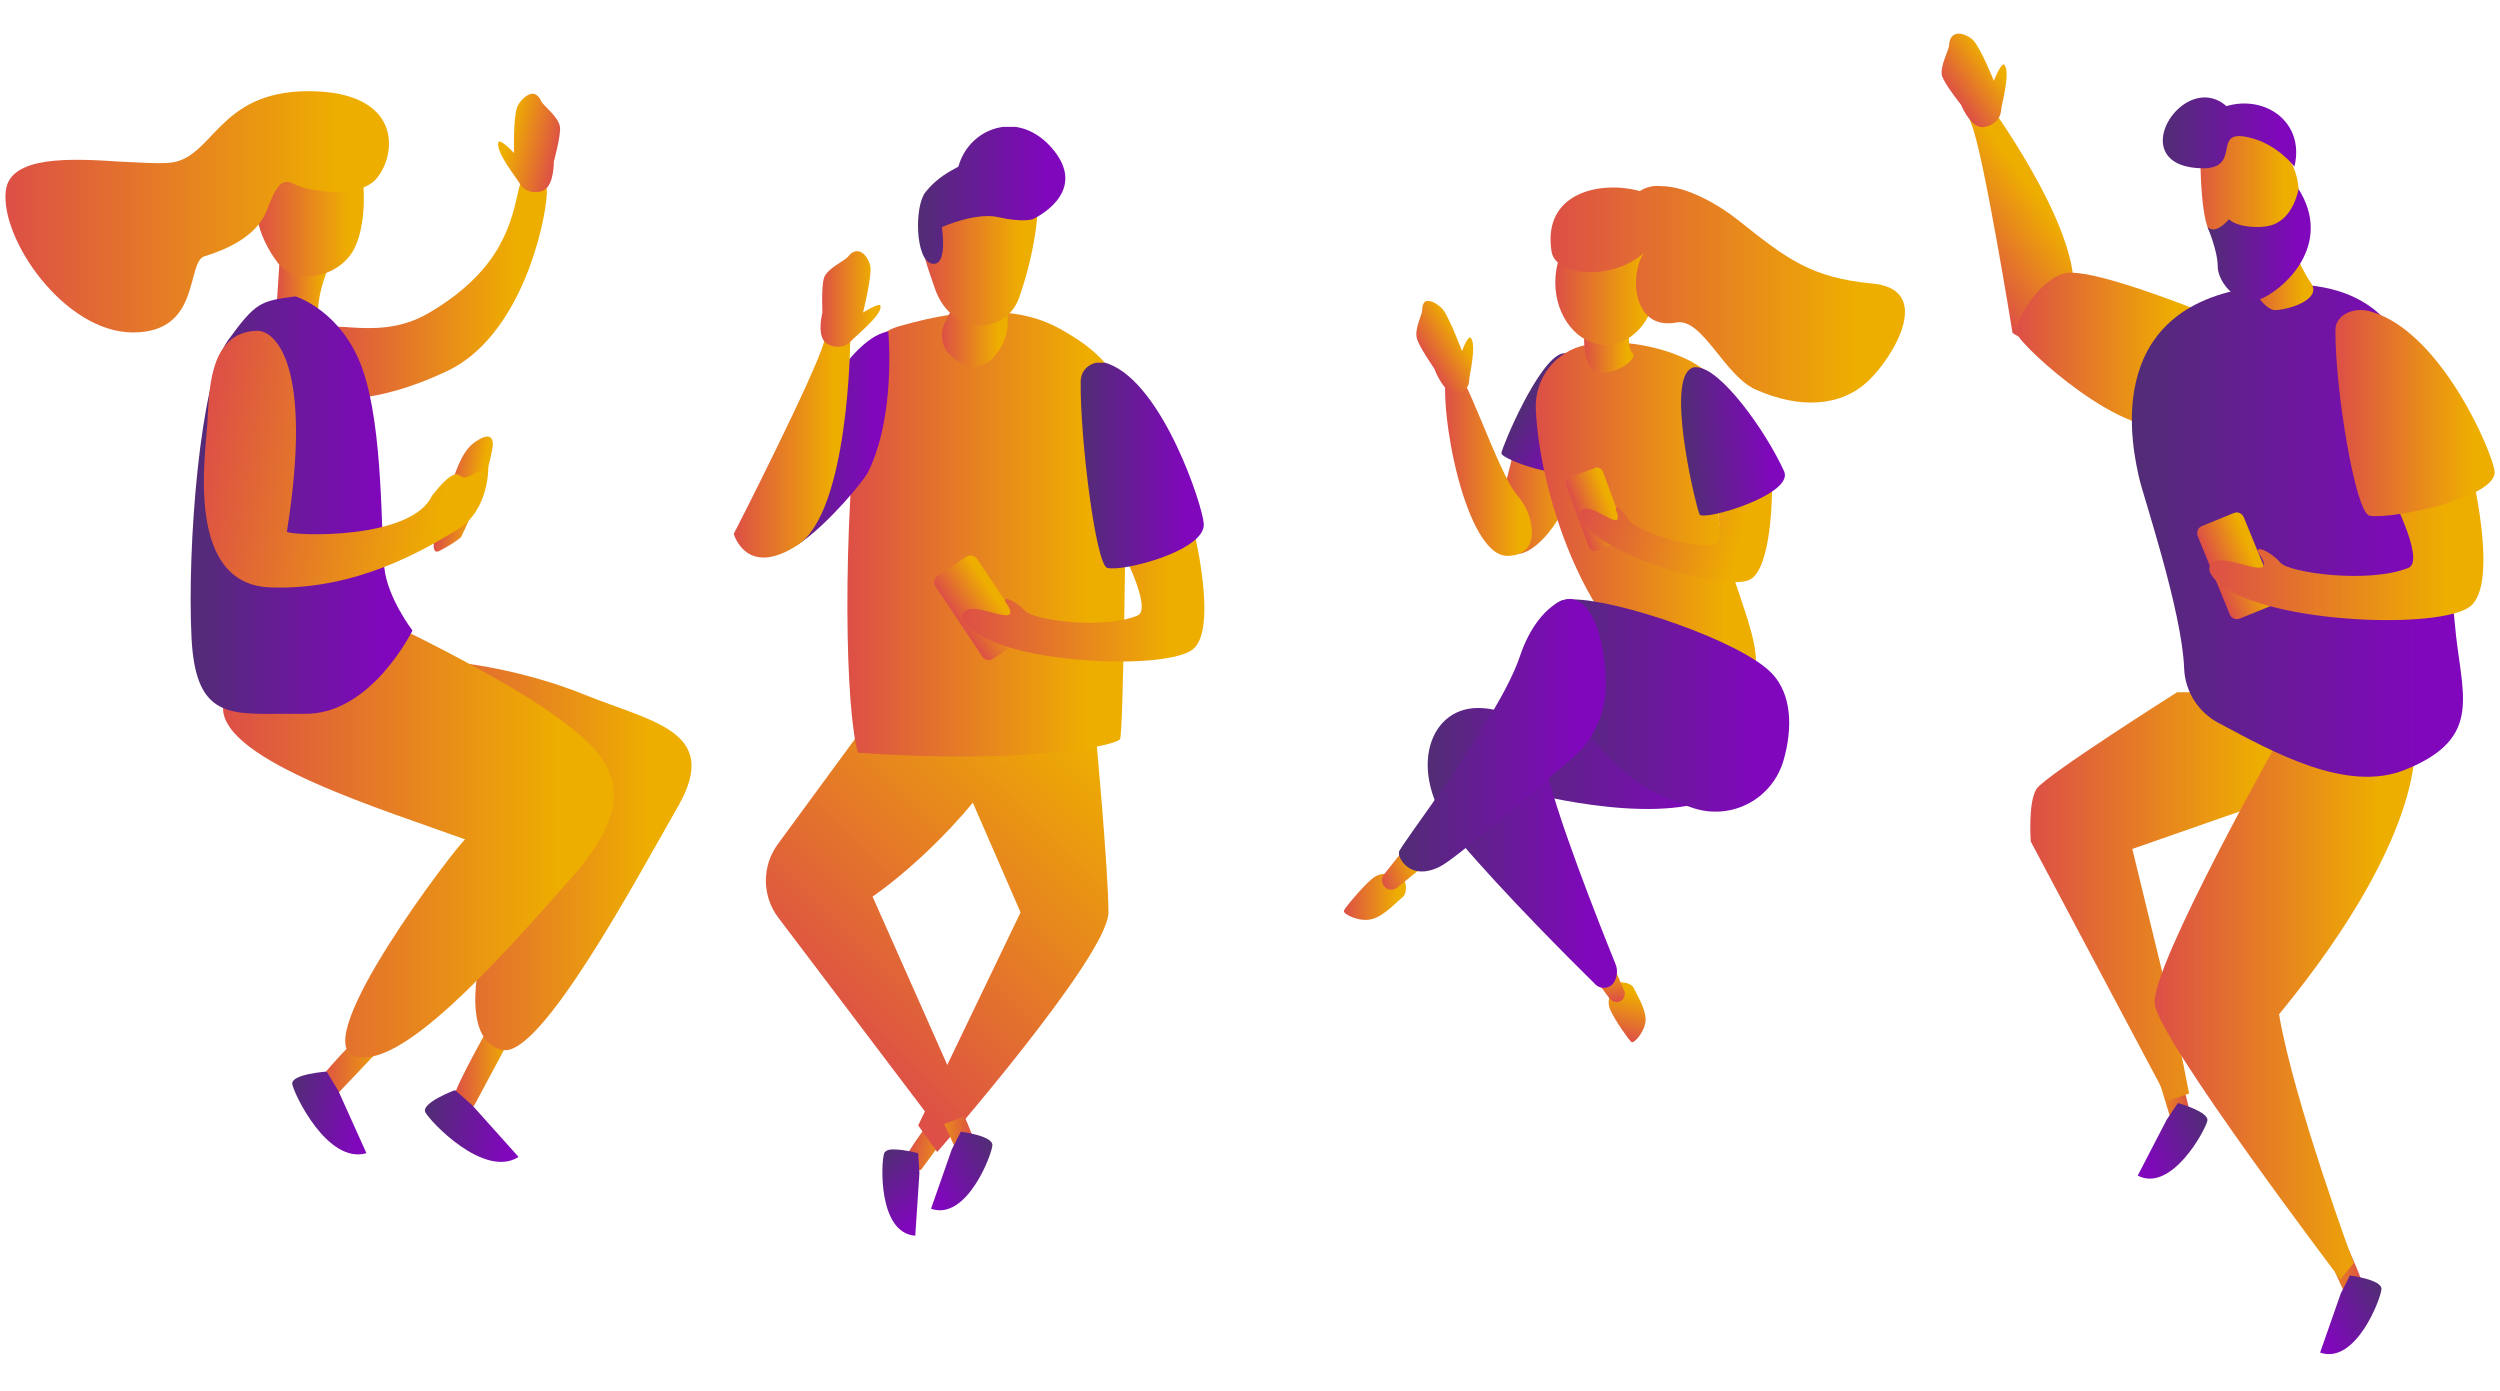 <?xml version="1.0" encoding="UTF-8"?>
<!-- Generator: Adobe Illustrator 24.0.0, SVG Export Plug-In . SVG Version: 6.00 Build 0)  -->
<svg version="1.1" id="Layer_1" xmlns="http://www.w3.org/2000/svg" xmlns:xlink="http://www.w3.org/1999/xlink" x="0px" y="0px" width="603.1px" height="335.5px" viewBox="0 0 603.1 335.5" style="enable-background:new 0 0 603.1 335.5;" xml:space="preserve">
<style type="text/css">
	.st0{clip-path:url(#SVGID_2_);fill:url(#SVGID_3_);}
	.st1{clip-path:url(#SVGID_5_);fill:url(#SVGID_6_);}
	.st2{clip-path:url(#SVGID_8_);fill:url(#SVGID_9_);}
	.st3{clip-path:url(#SVGID_11_);fill:url(#SVGID_12_);}
	.st4{clip-path:url(#SVGID_14_);fill:url(#SVGID_15_);}
	.st5{clip-path:url(#SVGID_17_);fill:url(#SVGID_18_);}
	.st6{clip-path:url(#SVGID_20_);fill:url(#SVGID_21_);}
	.st7{clip-path:url(#SVGID_23_);fill:url(#SVGID_24_);}
	.st8{clip-path:url(#SVGID_26_);fill:url(#SVGID_27_);}
	.st9{clip-path:url(#SVGID_29_);fill:url(#SVGID_30_);}
	.st10{clip-path:url(#SVGID_32_);fill:url(#SVGID_33_);}
	.st11{clip-path:url(#SVGID_35_);fill:url(#SVGID_36_);}
	.st12{clip-path:url(#SVGID_38_);fill:url(#SVGID_39_);}
	.st13{clip-path:url(#SVGID_41_);fill:url(#SVGID_42_);}
	.st14{clip-path:url(#SVGID_44_);fill:url(#SVGID_45_);}
	.st15{clip-path:url(#SVGID_47_);fill:url(#SVGID_48_);}
	.st16{clip-path:url(#SVGID_50_);fill:url(#SVGID_51_);}
	.st17{clip-path:url(#SVGID_53_);fill:url(#SVGID_54_);}
	.st18{clip-path:url(#SVGID_56_);fill:url(#SVGID_57_);}
	.st19{clip-path:url(#SVGID_59_);fill:url(#SVGID_60_);}
	.st20{clip-path:url(#SVGID_62_);fill:url(#SVGID_63_);}
	.st21{clip-path:url(#SVGID_65_);fill:url(#SVGID_66_);}
	.st22{clip-path:url(#SVGID_68_);fill:url(#SVGID_69_);}
	.st23{clip-path:url(#SVGID_71_);fill:url(#SVGID_72_);}
	.st24{clip-path:url(#SVGID_74_);fill:url(#SVGID_75_);}
	.st25{clip-path:url(#SVGID_77_);fill:url(#SVGID_78_);}
	.st26{clip-path:url(#SVGID_80_);fill:url(#SVGID_81_);}
	.st27{clip-path:url(#SVGID_83_);fill:url(#SVGID_84_);}
	.st28{clip-path:url(#SVGID_86_);fill:url(#SVGID_87_);}
	.st29{clip-path:url(#SVGID_89_);fill:url(#SVGID_90_);}
	.st30{clip-path:url(#SVGID_92_);fill:url(#SVGID_93_);}
	.st31{clip-path:url(#SVGID_95_);fill:url(#SVGID_96_);}
	.st32{clip-path:url(#SVGID_98_);fill:url(#SVGID_99_);}
	.st33{clip-path:url(#SVGID_101_);fill:url(#SVGID_102_);}
	.st34{clip-path:url(#SVGID_104_);fill:url(#SVGID_105_);}
	.st35{clip-path:url(#SVGID_107_);fill:url(#SVGID_108_);}
	.st36{clip-path:url(#SVGID_110_);fill:url(#SVGID_111_);}
	.st37{clip-path:url(#SVGID_113_);fill:url(#SVGID_114_);}
	.st38{clip-path:url(#SVGID_116_);fill:url(#SVGID_117_);}
	.st39{clip-path:url(#SVGID_119_);fill:url(#SVGID_120_);}
	.st40{clip-path:url(#SVGID_122_);fill:url(#SVGID_123_);}
	.st41{clip-path:url(#SVGID_125_);fill:url(#SVGID_126_);}
	.st42{clip-path:url(#SVGID_128_);fill:url(#SVGID_129_);}
	.st43{clip-path:url(#SVGID_131_);fill:url(#SVGID_132_);}
	.st44{clip-path:url(#SVGID_134_);fill:url(#SVGID_135_);}
	.st45{clip-path:url(#SVGID_137_);fill:url(#SVGID_138_);}
	.st46{clip-path:url(#SVGID_140_);fill:url(#SVGID_141_);}
	.st47{clip-path:url(#SVGID_143_);fill:url(#SVGID_144_);}
	.st48{clip-path:url(#SVGID_146_);fill:url(#SVGID_147_);}
	.st49{clip-path:url(#SVGID_149_);fill:url(#SVGID_150_);}
	.st50{clip-path:url(#SVGID_152_);fill:url(#SVGID_153_);}
	.st51{clip-path:url(#SVGID_155_);fill:url(#SVGID_156_);}
	.st52{clip-path:url(#SVGID_158_);fill:url(#SVGID_159_);}
	.st53{clip-path:url(#SVGID_161_);fill:url(#SVGID_162_);}
	.st54{clip-path:url(#SVGID_164_);fill:url(#SVGID_165_);}
	.st55{clip-path:url(#SVGID_167_);fill:url(#SVGID_168_);}
	.st56{clip-path:url(#SVGID_170_);fill:url(#SVGID_171_);}
	.st57{clip-path:url(#SVGID_173_);fill:url(#SVGID_174_);}
	.st58{clip-path:url(#SVGID_176_);fill:url(#SVGID_177_);}
	.st59{clip-path:url(#SVGID_179_);fill:url(#SVGID_180_);}
	.st60{clip-path:url(#SVGID_182_);fill:url(#SVGID_183_);}
	.st61{clip-path:url(#SVGID_185_);fill:url(#SVGID_186_);}
	.st62{clip-path:url(#SVGID_188_);fill:url(#SVGID_189_);}
	.st63{clip-path:url(#SVGID_191_);fill:url(#SVGID_192_);}
	.st64{clip-path:url(#SVGID_194_);fill:url(#SVGID_195_);}
	.st65{clip-path:url(#SVGID_197_);fill:url(#SVGID_198_);}
</style>
<g>
	<defs>
		<path id="SVGID_1_" d="M366.6,102.9c-2.4,11.7-10.1,32.6,0,30.7c10.1-1.9,23.6-32.6,10.1-44.5v-0.6    C375.2,89.6,369,91.2,366.6,102.9"/>
	</defs>
	<clipPath id="SVGID_2_">
		<use xlink:href="#SVGID_1_" style="overflow:visible;"/>
	</clipPath>
	
		<linearGradient id="SVGID_3_" gradientUnits="userSpaceOnUse" x1="-90.827" y1="439.711" x2="-89.827" y2="439.711" gradientTransform="matrix(-20.796 0 0 -20.796 -1506.445 9256.129)">
		<stop offset="0" style="stop-color:#EEAE00"/>
		<stop offset="0.133" style="stop-color:#EEAE00"/>
		<stop offset="1" style="stop-color:#DD4F47"/>
	</linearGradient>
	<rect x="356.6" y="88.5" class="st0" width="33.6" height="46.9"/>
</g>
<g>
	<defs>
		<path id="SVGID_4_" d="M350,87.8L350,87.8c-0.4,0-0.8,0.5-1,1.5c-2.1,9.5,4.6,45.2,14.8,44.8c5.1-0.2,6-3.5,5.7-6.8    c-0.3-2.8-1.5-5.5-3.4-7.7C361.2,113.9,353.1,87.8,350,87.8C350,87.8,350,87.8,350,87.8"/>
	</defs>
	<clipPath id="SVGID_5_">
		<use xlink:href="#SVGID_4_" style="overflow:visible;"/>
	</clipPath>
	
		<linearGradient id="SVGID_6_" gradientUnits="userSpaceOnUse" x1="-90.827" y1="439.745" x2="-89.827" y2="439.745" gradientTransform="matrix(-20.978 0 0 -20.978 -1535.835 9336.279)">
		<stop offset="0" style="stop-color:#EEAE00"/>
		<stop offset="0.133" style="stop-color:#EEAE00"/>
		<stop offset="1" style="stop-color:#DD4F47"/>
	</linearGradient>
	<rect x="346.9" y="87.8" class="st1" width="23" height="46.7"/>
</g>
<g>
	<defs>
		<path id="SVGID_7_" d="M343.1,74.8c0,1.1-1.9,4.4-1.3,6.8c0.5,2,4.2,7.3,4.2,7.3s1.7,4.7,4.1,5.7c1.3,0.6,4.2-0.1,4.3-2.7    c0.1-1.8,1.8-8.2,0.5-10.3c-0.7-1.1-2.2,3.1-2.2,3.1s-2.9-7.7-4.5-9.9c-0.7-0.9-2.4-2.2-3.6-2.2C343.8,72.5,343.1,73.1,343.1,74.8    "/>
	</defs>
	<clipPath id="SVGID_8_">
		<use xlink:href="#SVGID_7_" style="overflow:visible;"/>
	</clipPath>
	
		<linearGradient id="SVGID_9_" gradientUnits="userSpaceOnUse" x1="-90.827" y1="439.723" x2="-89.827" y2="439.723" gradientTransform="matrix(-10.034 6.299 -7.721 -12.299 2837.806 6060.693)">
		<stop offset="0" style="stop-color:#EEAE00"/>
		<stop offset="0.133" style="stop-color:#EEAE00"/>
		<stop offset="1" style="stop-color:#DD4F47"/>
	</linearGradient>
	<polygon class="st2" points="351.9,65.8 331,78.9 345.4,101.9 366.3,88.7  "/>
</g>
<g>
	<defs>
		<path id="SVGID_10_" d="M376.8,85.3c-5.7,1.6-14.4,22.4-14.6,24c-0.3,1.5,17.3,7.8,18.3,2.9c1.9-9.3,1.9-27-3.1-27    C377.3,85.2,377.1,85.3,376.8,85.3"/>
	</defs>
	<clipPath id="SVGID_11_">
		<use xlink:href="#SVGID_10_" style="overflow:visible;"/>
	</clipPath>
	
		<linearGradient id="SVGID_12_" gradientUnits="userSpaceOnUse" x1="-90.827" y1="439.643" x2="-89.827" y2="439.643" gradientTransform="matrix(-16.395 -10.007 10.007 -16.395 -5505.242 6406.815)">
		<stop offset="0" style="stop-color:#8007BC"/>
		<stop offset="0.133" style="stop-color:#8007BC"/>
		<stop offset="1" style="stop-color:#512D75"/>
	</linearGradient>
	<polygon class="st3" points="396.7,93.9 367.5,76.1 347.8,108.5 376.9,126.3  "/>
</g>
<g>
	<defs>
		<path id="SVGID_13_" d="M556.9,293c0,0,6.7,14.5,8.8,19.1c3.3,1.8,4-1.1,4-2.8c0-1.8-7.9-18-7.9-18L556.9,293z"/>
	</defs>
	<clipPath id="SVGID_14_">
		<use xlink:href="#SVGID_13_" style="overflow:visible;"/>
	</clipPath>
	
		<linearGradient id="SVGID_15_" gradientUnits="userSpaceOnUse" x1="-90.827" y1="439.712" x2="-89.827" y2="439.712" gradientTransform="matrix(12.763 0 0 -14.828 1716.206 6822.641)">
		<stop offset="0" style="stop-color:#EEAE00"/>
		<stop offset="0.133" style="stop-color:#EEAE00"/>
		<stop offset="1" style="stop-color:#DD4F47"/>
	</linearGradient>
	<rect x="556.9" y="291.2" class="st4" width="12.8" height="22.6"/>
</g>
<g>
	<defs>
		<path id="SVGID_16_" d="M564.7,312l-5,14.3c8.6,3,14.7-13.1,14.8-15.3c0.2-2.3-7.6-3.3-7.6-3.3L564.7,312z"/>
	</defs>
	<clipPath id="SVGID_17_">
		<use xlink:href="#SVGID_16_" style="overflow:visible;"/>
	</clipPath>
	
		<linearGradient id="SVGID_18_" gradientUnits="userSpaceOnUse" x1="-90.827" y1="439.664" x2="-89.827" y2="439.664" gradientTransform="matrix(18.044 -9.661 -11.223 -20.963 7131.351 8662.426)">
		<stop offset="0" style="stop-color:#8007BC"/>
		<stop offset="0.133" style="stop-color:#8007BC"/>
		<stop offset="1" style="stop-color:#512D75"/>
	</linearGradient>
	<polygon class="st5" points="550.6,312.4 571.3,301.4 583.6,324.5 563,335.5  "/>
</g>
<g>
	<defs>
		<path id="SVGID_19_" d="M517.7,250.3c0,0,4.6,15.3,6.1,20.1c3.1,2.2,4.1-0.5,4.3-2.3c0.2-1.7-5.4-18.9-5.4-18.9L517.7,250.3z"/>
	</defs>
	<clipPath id="SVGID_20_">
		<use xlink:href="#SVGID_19_" style="overflow:visible;"/>
	</clipPath>
	
		<linearGradient id="SVGID_21_" gradientUnits="userSpaceOnUse" x1="-90.827" y1="439.696" x2="-89.827" y2="439.696" gradientTransform="matrix(12.643 1.749 2.032 -14.688 771.25 6877.205)">
		<stop offset="0" style="stop-color:#EEAE00"/>
		<stop offset="0.133" style="stop-color:#EEAE00"/>
		<stop offset="1" style="stop-color:#DD4F47"/>
	</linearGradient>
	<polygon class="st6" points="517.9,247.8 531.5,249.7 528.1,274.1 514.5,272.2  "/>
</g>
<g>
	<defs>
		<path id="SVGID_22_" d="M522.7,270.1l-7,13.5c8.1,4.2,16.3-10.9,16.8-13.2c0.5-2.2-7.1-4.3-7.1-4.3L522.7,270.1z"/>
	</defs>
	<clipPath id="SVGID_23_">
		<use xlink:href="#SVGID_22_" style="overflow:visible;"/>
	</clipPath>
	
		<linearGradient id="SVGID_24_" gradientUnits="userSpaceOnUse" x1="-90.827" y1="439.66" x2="-89.827" y2="439.66" gradientTransform="matrix(19.197 -7.097 -8.245 -22.303 5883.208 9441.672)">
		<stop offset="0" style="stop-color:#8007BC"/>
		<stop offset="0.133" style="stop-color:#8007BC"/>
		<stop offset="1" style="stop-color:#512D75"/>
	</linearGradient>
	<polygon class="st7" points="508.7,268.7 530.9,260.5 540.1,285.2 517.8,293.4  "/>
</g>
<g>
	<defs>
		<path id="SVGID_25_" d="M128.7,40.5c-1.3,0-2.7,1.5-3.5,4.9c-1.8,7.9-3.8,19.4-21.4,29.9c-7.1,4.3-14.1,4-19,3.7    c-4.3-0.3-7-0.5-7.1,2.2L79.8,96c0,0,10,2,27.9-6.4c18-8.4,23.8-35.5,24.2-42.6C132.1,43.1,130.4,40.5,128.7,40.5    C128.7,40.5,128.7,40.5,128.7,40.5"/>
	</defs>
	<clipPath id="SVGID_26_">
		<use xlink:href="#SVGID_25_" style="overflow:visible;"/>
	</clipPath>
	
		<linearGradient id="SVGID_27_" gradientUnits="userSpaceOnUse" x1="-90.827" y1="439.736" x2="-89.827" y2="439.736" gradientTransform="matrix(-54.21 0 0 -54.21 -4791.837 23907.416)">
		<stop offset="0" style="stop-color:#EEAE00"/>
		<stop offset="0.133" style="stop-color:#EEAE00"/>
		<stop offset="1" style="stop-color:#DD4F47"/>
	</linearGradient>
	<rect x="77.7" y="40.5" class="st8" width="54.4" height="57.6"/>
</g>
<g>
	<defs>
		<path id="SVGID_28_" d="M114.5,106.7c-3.6,2.6-4.7,8.1-6.1,11.2c-1.4,3.1-6.1,16.9-2.4,15c3.7-1.9,5.2-3.3,5.2-3.3    s5.9-11.6,7.6-21.5c0.3-1.6-0.1-2.8-1.2-2.8C116.9,105.3,115.9,105.7,114.5,106.7"/>
	</defs>
	<clipPath id="SVGID_29_">
		<use xlink:href="#SVGID_28_" style="overflow:visible;"/>
	</clipPath>
	
		<linearGradient id="SVGID_30_" gradientUnits="userSpaceOnUse" x1="-90.827" y1="439.658" x2="-89.827" y2="439.658" gradientTransform="matrix(-10.283 -1.637 1.637 -10.283 -1536.768 4493.565)">
		<stop offset="0" style="stop-color:#EEAE00"/>
		<stop offset="0.133" style="stop-color:#EEAE00"/>
		<stop offset="1" style="stop-color:#DD4F47"/>
	</linearGradient>
	<polygon class="st9" points="123.7,106 102.8,102.7 97.8,134.1 118.7,137.4  "/>
</g>
<g>
	<defs>
		<path id="SVGID_31_" d="M109.8,263.9c0,1.8,0.7,4.6,4.6,2.8c2.5-4.6,10.2-19.1,10.2-19.1l-5.6-1.8    C118.9,245.9,109.8,262.2,109.8,263.9"/>
	</defs>
	<clipPath id="SVGID_32_">
		<use xlink:href="#SVGID_31_" style="overflow:visible;"/>
	</clipPath>
	
		<linearGradient id="SVGID_33_" gradientUnits="userSpaceOnUse" x1="-90.827" y1="439.712" x2="-89.827" y2="439.712" gradientTransform="matrix(-14.828 0 0 -14.828 -1222.213 6777.311)">
		<stop offset="0" style="stop-color:#EEAE00"/>
		<stop offset="0.133" style="stop-color:#EEAE00"/>
		<stop offset="1" style="stop-color:#DD4F47"/>
	</linearGradient>
	<rect x="109.8" y="245.9" class="st10" width="14.8" height="22.6"/>
</g>
<g>
	<defs>
		<path id="SVGID_34_" d="M102.6,268.3c1.1,2.2,14.2,16.1,22.5,10.8l-11.2-12.5l-4.1-3.6C109.8,262.9,101.5,266.1,102.6,268.3"/>
	</defs>
	<clipPath id="SVGID_35_">
		<use xlink:href="#SVGID_34_" style="overflow:visible;"/>
	</clipPath>
	
		<linearGradient id="SVGID_36_" gradientUnits="userSpaceOnUse" x1="-90.827" y1="439.656" x2="-89.827" y2="439.656" gradientTransform="matrix(-23.887 -4.387 4.295 -23.387 -3932.152 10159.723)">
		<stop offset="0" style="stop-color:#8007BC"/>
		<stop offset="0.133" style="stop-color:#8007BC"/>
		<stop offset="1" style="stop-color:#512D75"/>
	</linearGradient>
	<polygon class="st11" points="128.9,263.6 102.3,258.8 97.7,283.6 124.3,288.5  "/>
</g>
<g>
	<defs>
		<path id="SVGID_37_" d="M77.6,260.1c-0.5,1.7-0.5,4.6,3.7,3.9c3.6-3.8,14.9-15.7,14.9-15.7l-5-3.2C91.2,245.2,78,258.4,77.6,260.1    "/>
	</defs>
	<clipPath id="SVGID_38_">
		<use xlink:href="#SVGID_37_" style="overflow:visible;"/>
	</clipPath>
	
		<linearGradient id="SVGID_39_" gradientUnits="userSpaceOnUse" x1="-90.827" y1="439.738" x2="-89.827" y2="439.738" gradientTransform="matrix(-18.813 0 0 -18.813 -1612.557 8527.756)">
		<stop offset="0" style="stop-color:#EEAE00"/>
		<stop offset="0.133" style="stop-color:#EEAE00"/>
		<stop offset="1" style="stop-color:#DD4F47"/>
	</linearGradient>
	<rect x="77" y="245.2" class="st12" width="19.1" height="19.5"/>
</g>
<g>
	<defs>
		<path id="SVGID_40_" d="M70.5,261.5c0.4,2.4,8.5,19.4,17.9,16.7l-6.8-15.1l-2.8-4.6C78.9,258.5,70.2,259.1,70.5,261.5"/>
	</defs>
	<clipPath id="SVGID_41_">
		<use xlink:href="#SVGID_40_" style="overflow:visible;"/>
	</clipPath>
	
		<linearGradient id="SVGID_42_" gradientUnits="userSpaceOnUse" x1="-90.827" y1="439.668" x2="-89.827" y2="439.668" gradientTransform="matrix(-20.613 -4.457 4.457 -20.613 -3742.059 8929.828)">
		<stop offset="0" style="stop-color:#8007BC"/>
		<stop offset="0.133" style="stop-color:#8007BC"/>
		<stop offset="1" style="stop-color:#512D75"/>
	</linearGradient>
	<polygon class="st13" points="93.1,259.5 71,254.7 65.6,279.8 87.6,284.6  "/>
</g>
<g>
	<defs>
		<path id="SVGID_43_" d="M105.5,159.8c0,0-14.1,19.8-13,22.2c1.2,2.5,38,9.9,38,9.9s-8.8,21.5-12.7,32.5    c-3.9,10.9-5.6,27.2,3.5,28.9c9.2,1.8,32.1-41,42.4-59c10.2-18-6.4-20.1-22.9-26.8c-14.4-5.8-29.5-7.9-34-7.9    C106.1,159.6,105.7,159.7,105.5,159.8"/>
	</defs>
	<clipPath id="SVGID_44_">
		<use xlink:href="#SVGID_43_" style="overflow:visible;"/>
	</clipPath>
	
		<linearGradient id="SVGID_45_" gradientUnits="userSpaceOnUse" x1="-90.827" y1="439.741" x2="-89.827" y2="439.741" gradientTransform="matrix(-74.435 0 0 -74.435 -6593.823 32939.672)">
		<stop offset="0" style="stop-color:#EEAE00"/>
		<stop offset="0.133" style="stop-color:#EEAE00"/>
		<stop offset="1" style="stop-color:#DD4F47"/>
	</linearGradient>
	<rect x="91.4" y="159.6" class="st14" width="82.6" height="95.5"/>
</g>
<g>
	<defs>
		<path id="SVGID_46_" d="M53.8,170.8c-0.1,12.8,39.3,24.7,58.4,31.7c-2.5,2.1-37.8,48.4-26.8,52.2c10.9,3.9,34.2-22.2,52.6-43.1    c18.4-20.8,8.5-30-4.9-39.5c-13.4-9.5-39.9-22.3-40.5-22.3C92.6,149.9,54,158,53.8,170.8"/>
	</defs>
	<clipPath id="SVGID_47_">
		<use xlink:href="#SVGID_46_" style="overflow:visible;"/>
	</clipPath>
	
		<linearGradient id="SVGID_48_" gradientUnits="userSpaceOnUse" x1="-90.827" y1="439.734" x2="-89.827" y2="439.734" gradientTransform="matrix(-94.232 0 0 -94.232 -8410.75 41641.277)">
		<stop offset="0" style="stop-color:#EEAE00"/>
		<stop offset="0.133" style="stop-color:#EEAE00"/>
		<stop offset="1" style="stop-color:#DD4F47"/>
	</linearGradient>
	<rect x="53.7" y="149.9" class="st15" width="102.7" height="108.7"/>
</g>
<g>
	<defs>
		<path id="SVGID_49_" d="M525.2,167c0,0-31.8,20.1-33.9,23.3c-2.1,3.2-1.4,12.7-1.4,12.7l33.2,62.5l5-1.7l-2.8-14.2l-10.9-44.8    l33.5-11.7l6.5-26.1H525.2z"/>
	</defs>
	<clipPath id="SVGID_50_">
		<use xlink:href="#SVGID_49_" style="overflow:visible;"/>
	</clipPath>
	
		<linearGradient id="SVGID_51_" gradientUnits="userSpaceOnUse" x1="-90.827" y1="439.753" x2="-89.827" y2="439.753" gradientTransform="matrix(-64.509 0 0 -64.509 -5304.928 28584.301)">
		<stop offset="0" style="stop-color:#EEAE00"/>
		<stop offset="0.133" style="stop-color:#EEAE00"/>
		<stop offset="1" style="stop-color:#DD4F47"/>
	</linearGradient>
	<rect x="489.1" y="167" class="st16" width="65.1" height="98.5"/>
</g>
<g>
	<defs>
		<path id="SVGID_52_" d="M551.2,175.8c0,0-32.5,57.5-31.4,66.4c1.1,8.8,44.8,66.4,44.8,66.4l3.2-3.9c0,0-14.5-39.2-18-60    c37.1-45.2,33.2-67.8,32.1-68.8H551.2z"/>
	</defs>
	<clipPath id="SVGID_53_">
		<use xlink:href="#SVGID_52_" style="overflow:visible;"/>
	</clipPath>
	
		<linearGradient id="SVGID_54_" gradientUnits="userSpaceOnUse" x1="-90.827" y1="439.753" x2="-89.827" y2="439.753" gradientTransform="matrix(-62.809 0 0 -62.809 -5122.102 27862.57)">
		<stop offset="0" style="stop-color:#EEAE00"/>
		<stop offset="0.133" style="stop-color:#EEAE00"/>
		<stop offset="1" style="stop-color:#DD4F47"/>
	</linearGradient>
	<rect x="518.8" y="175.8" class="st17" width="68.1" height="132.7"/>
</g>
<g>
	<defs>
		<path id="SVGID_55_" d="M475.6,30c2.9,6.9,9.9,50.3,9.9,50.3s8.8,6.9,14-6.9c5.2-13.9-18.8-47.1-18.8-47.1s-1.7-0.6-3.2-0.6    C475.8,25.7,474.2,26.5,475.6,30"/>
	</defs>
	<clipPath id="SVGID_56_">
		<use xlink:href="#SVGID_55_" style="overflow:visible;"/>
	</clipPath>
	
		<linearGradient id="SVGID_57_" gradientUnits="userSpaceOnUse" x1="-90.827" y1="439.577" x2="-89.827" y2="439.577" gradientTransform="matrix(-22.641 16.589 -16.589 -22.641 5733.796 11509.066)">
		<stop offset="0" style="stop-color:#EEAE00"/>
		<stop offset="0.133" style="stop-color:#EEAE00"/>
		<stop offset="1" style="stop-color:#DD4F47"/>
	</linearGradient>
	<polygon class="st18" points="494,11.2 444.9,47.2 484.8,101.8 534,65.7  "/>
</g>
<g>
	<defs>
		<path id="SVGID_58_" d="M470.2,10.9c0,1.1-2.3,5.1-1.7,7.4c0.6,2,4.6,7,4.6,7s1.9,4.7,4.5,5.3c1.5,0.4,4.8-0.9,5.1-3.7    c0.2-2,2.3-9.1,0.9-11.2c-0.7-1.1-2.6,3.8-2.6,3.8s-3.1-7.7-4.9-9.7c-0.7-0.8-2.3-1.7-3.7-1.7C471.3,8.2,470.3,8.9,470.2,10.9"/>
	</defs>
	<clipPath id="SVGID_59_">
		<use xlink:href="#SVGID_58_" style="overflow:visible;"/>
	</clipPath>
	
		<linearGradient id="SVGID_60_" gradientUnits="userSpaceOnUse" x1="-90.827" y1="439.715" x2="-89.827" y2="439.715" gradientTransform="matrix(-11.714 8.583 -8.583 -11.714 3192.976 5945.225)">
		<stop offset="0" style="stop-color:#EEAE00"/>
		<stop offset="0.133" style="stop-color:#EEAE00"/>
		<stop offset="1" style="stop-color:#DD4F47"/>
	</linearGradient>
	<polygon class="st19" points="479.1,0 457,16.2 473.9,39.3 496,23.1  "/>
</g>
<g>
	<defs>
		<path id="SVGID_61_" d="M498.8,65.8c-6.5,0.9-13,11.7-12.2,14.7c0.8,3,27,26.9,37.9,21.7c10.9-5.2,5.1-27.6,5.1-27.6    s-22.1-8.8-29.7-8.8C499.4,65.8,499.1,65.8,498.8,65.8"/>
	</defs>
	<clipPath id="SVGID_62_">
		<use xlink:href="#SVGID_61_" style="overflow:visible;"/>
	</clipPath>
	
		<linearGradient id="SVGID_63_" gradientUnits="userSpaceOnUse" x1="-90.827" y1="439.703" x2="-89.827" y2="439.703" gradientTransform="matrix(-44.541 0 0 -44.541 -3514.519 19671.631)">
		<stop offset="0" style="stop-color:#EEAE00"/>
		<stop offset="0.133" style="stop-color:#EEAE00"/>
		<stop offset="1" style="stop-color:#DD4F47"/>
	</linearGradient>
	<rect x="485.8" y="65.8" class="st20" width="49.5" height="41.7"/>
</g>
<g>
	<defs>
		<path id="SVGID_64_" d="M331,212c-2.1,1.7-6.5,6.9-6.8,7.7c-0.3,0.8,3.8,2.9,6.9,2c3-0.9,6-4.3,7.3-5.3c1.3-1,1.1-5.4-1.7-5.4    c-0.4,0-0.8,0-1.1-0.1c-0.4,0-0.8-0.1-1.2-0.1C333.3,210.8,332.2,211,331,212"/>
	</defs>
	<clipPath id="SVGID_65_">
		<use xlink:href="#SVGID_64_" style="overflow:visible;"/>
	</clipPath>
	
		<linearGradient id="SVGID_66_" gradientUnits="userSpaceOnUse" x1="-90.827" y1="439.73" x2="-89.827" y2="439.73" gradientTransform="matrix(-14.966 0 0 -14.966 -1020.139 6797.85)">
		<stop offset="0" style="stop-color:#EEAE00"/>
		<stop offset="0.133" style="stop-color:#EEAE00"/>
		<stop offset="1" style="stop-color:#DD4F47"/>
	</linearGradient>
	<rect x="324" y="210.8" class="st21" width="15.8" height="11.8"/>
</g>
<g>
	<defs>
		<path id="SVGID_67_" d="M333.9,210.9c-0.8,1-0.6,2.4,0.3,3.2c0.8,0.7,2.1,0.7,2.9,0l6.4-5.2l-2.4-7L333.9,210.9z"/>
	</defs>
	<clipPath id="SVGID_68_">
		<use xlink:href="#SVGID_67_" style="overflow:visible;"/>
	</clipPath>
	
		<linearGradient id="SVGID_69_" gradientUnits="userSpaceOnUse" x1="-90.827" y1="439.753" x2="-89.827" y2="439.753" gradientTransform="matrix(-10.248 3.509 -3.509 -10.248 955.004 5031.985)">
		<stop offset="0" style="stop-color:#EEAE00"/>
		<stop offset="0.133" style="stop-color:#EEAE00"/>
		<stop offset="1" style="stop-color:#DD4F47"/>
	</linearGradient>
	<polygon class="st22" points="342.4,198.7 329.1,203.2 334.2,218 347.5,213.4  "/>
</g>
<g>
	<defs>
		<path id="SVGID_70_" d="M388.9,238.5c-0.4,1.5-1.4,3-0.4,5.2c1,2.3,4.5,7.3,5.1,7.7c0.6,0.4,3.4-2.7,3.4-5.5    c-0.1-2.9-2.3-6.2-2.9-7.6c-0.3-0.7-1.6-1.3-2.8-1.3C390.2,236.9,389.2,237.3,388.9,238.5"/>
	</defs>
	<clipPath id="SVGID_71_">
		<use xlink:href="#SVGID_70_" style="overflow:visible;"/>
	</clipPath>
	
		<linearGradient id="SVGID_72_" gradientUnits="userSpaceOnUse" x1="-90.827" y1="439.762" x2="-89.827" y2="439.762" gradientTransform="matrix(-3.54 13.037 -13.037 -3.54 5805.894 2978.529)">
		<stop offset="0" style="stop-color:#EEAE00"/>
		<stop offset="0.133" style="stop-color:#EEAE00"/>
		<stop offset="1" style="stop-color:#DD4F47"/>
	</linearGradient>
	<polygon class="st23" points="388.1,234.5 383.7,250.8 396.4,254.2 400.8,237.9  "/>
</g>
<g>
	<defs>
		<path id="SVGID_73_" d="M382.1,232.5l6.2,8.4c0.7,0.9,1.9,1.1,2.8,0.5c0.8-0.6,1.1-1.6,0.7-2.5l-3-6.8L382.1,232.5z"/>
	</defs>
	<clipPath id="SVGID_74_">
		<use xlink:href="#SVGID_73_" style="overflow:visible;"/>
	</clipPath>
	
		<linearGradient id="SVGID_75_" gradientUnits="userSpaceOnUse" x1="-90.827" y1="439.748" x2="-89.827" y2="439.748" gradientTransform="matrix(0.632 9.757 -9.757 0.632 4734.843 840.265)">
		<stop offset="0" style="stop-color:#EEAE00"/>
		<stop offset="0.133" style="stop-color:#EEAE00"/>
		<stop offset="1" style="stop-color:#DD4F47"/>
	</linearGradient>
	<polygon class="st24" points="381.4,232.1 382.1,242.7 392.8,242 392.1,231.4  "/>
</g>
<g>
	<defs>
		<path id="SVGID_76_" d="M359.7,176.1l6.9,14.6c0,0,31.1,8.7,47,1.8c15.9-6.9-15.9-22.9-15.9-22.9L359.7,176.1z"/>
	</defs>
	<clipPath id="SVGID_77_">
		<use xlink:href="#SVGID_76_" style="overflow:visible;"/>
	</clipPath>
	
		<linearGradient id="SVGID_78_" gradientUnits="userSpaceOnUse" x1="-90.827" y1="439.716" x2="-89.827" y2="439.716" gradientTransform="matrix(-58.323 0 0 -58.323 -4879.21 25829.951)">
		<stop offset="0" style="stop-color:#8007BC"/>
		<stop offset="0.133" style="stop-color:#8007BC"/>
		<stop offset="1" style="stop-color:#512D75"/>
	</linearGradient>
	<rect x="359.7" y="169.6" class="st25" width="69.8" height="29.8"/>
</g>
<g>
	<defs>
		<path id="SVGID_79_" d="M352.2,203c10.6,12.5,26.5,28.4,32.7,34.5c1.3,1.3,3.6,1,4.5-0.6c0.8-1.3,0.9-3,0.3-4.4    c-3.4-8.4-15.1-37.7-17.1-49.1c-0.2-1-3.5-12.4-15.8-12.6c-0.1,0-0.2,0-0.2,0C344.3,170.7,338.8,187.2,352.2,203"/>
	</defs>
	<clipPath id="SVGID_80_">
		<use xlink:href="#SVGID_79_" style="overflow:visible;"/>
	</clipPath>
	
		<linearGradient id="SVGID_81_" gradientUnits="userSpaceOnUse" x1="-90.827" y1="439.748" x2="-89.827" y2="439.748" gradientTransform="matrix(-45.627 0 0 -45.627 -3754.081 20268.932)">
		<stop offset="0" style="stop-color:#8007BC"/>
		<stop offset="0.133" style="stop-color:#8007BC"/>
		<stop offset="1" style="stop-color:#512D75"/>
	</linearGradient>
	<rect x="338.8" y="170.7" class="st26" width="51.4" height="68.1"/>
</g>
<g>
	<defs>
		<path id="SVGID_82_" d="M218.9,278.6c-0.4,1.7-0.3,4.6,3.3,3.6c3-4.1,12.4-16.9,12.4-16.9l-4.4-2.7    C230.2,262.5,219.3,276.9,218.9,278.6"/>
	</defs>
	<clipPath id="SVGID_83_">
		<use xlink:href="#SVGID_82_" style="overflow:visible;"/>
	</clipPath>
	
		<linearGradient id="SVGID_84_" gradientUnits="userSpaceOnUse" x1="-90.827" y1="439.742" x2="-89.827" y2="439.742" gradientTransform="matrix(-12.41 -2.559 2.995 -14.523 -2211.375 6427.858)">
		<stop offset="0" style="stop-color:#EEAE00"/>
		<stop offset="0.133" style="stop-color:#EEAE00"/>
		<stop offset="1" style="stop-color:#DD4F47"/>
	</linearGradient>
	<polygon class="st27" points="238.7,263.4 219.2,259.4 214.5,282.4 233.9,286.4  "/>
</g>
<g>
	<defs>
		<path id="SVGID_85_" d="M213.3,278.2c-0.8,2.2-1.5,19.3,7.5,19.9l1-15.1l-0.3-4.8c0,0-3.3-0.9-5.7-0.9    C214.6,277.2,213.6,277.5,213.3,278.2"/>
	</defs>
	<clipPath id="SVGID_86_">
		<use xlink:href="#SVGID_85_" style="overflow:visible;"/>
	</clipPath>
	
		<linearGradient id="SVGID_87_" gradientUnits="userSpaceOnUse" x1="-90.827" y1="439.665" x2="-89.827" y2="439.665" gradientTransform="matrix(-12.697 -15.906 18.463 -14.922 -9047.433 5412.123)">
		<stop offset="0" style="stop-color:#8007BC"/>
		<stop offset="0.133" style="stop-color:#8007BC"/>
		<stop offset="1" style="stop-color:#512D75"/>
	</linearGradient>
	<polygon class="st28" points="232,289.9 217.9,272.3 201.7,285.4 215.8,303  "/>
</g>
<g>
	<defs>
		<path id="SVGID_88_" d="M229.1,180.8l17.1,39.3l-24.7,51.4l4.6,6.4c0,0,41.3-47.3,41.3-57.8s-3.3-45.7-3.3-45.7L229.1,180.8z"/>
	</defs>
	<clipPath id="SVGID_89_">
		<use xlink:href="#SVGID_88_" style="overflow:visible;"/>
	</clipPath>
	
		<linearGradient id="SVGID_90_" gradientUnits="userSpaceOnUse" x1="-90.827" y1="439.664" x2="-89.827" y2="439.664" gradientTransform="matrix(-77.077 77.077 -77.077 -77.077 27175.676 41070.629)">
		<stop offset="0" style="stop-color:#EEAE00"/>
		<stop offset="0.133" style="stop-color:#EEAE00"/>
		<stop offset="1" style="stop-color:#DD4F47"/>
	</linearGradient>
	<polygon class="st29" points="244.5,151.5 169.8,226.1 244.5,300.8 319.1,226.1  "/>
</g>
<g>
	<defs>
		<path id="SVGID_91_" d="M221.9,258.4c0,0,6.7,14.5,8.8,19.1c3.3,1.8,4-1.1,4-2.8s-7.9-18-7.9-18L221.9,258.4z"/>
	</defs>
	<clipPath id="SVGID_92_">
		<use xlink:href="#SVGID_91_" style="overflow:visible;"/>
	</clipPath>
	
		<linearGradient id="SVGID_93_" gradientUnits="userSpaceOnUse" x1="-90.827" y1="439.712" x2="-89.827" y2="439.712" gradientTransform="matrix(12.763 0 0 -14.828 1381.12 6788.006)">
		<stop offset="0" style="stop-color:#EEAE00"/>
		<stop offset="0.133" style="stop-color:#EEAE00"/>
		<stop offset="1" style="stop-color:#DD4F47"/>
	</linearGradient>
	<rect x="221.9" y="256.6" class="st30" width="12.8" height="22.6"/>
</g>
<g>
	<defs>
		<path id="SVGID_94_" d="M229.6,277.3l-5,14.3c8.6,3,14.7-13.1,14.8-15.3c0.2-2.3-7.6-3.3-7.6-3.3L229.6,277.3z"/>
	</defs>
	<clipPath id="SVGID_95_">
		<use xlink:href="#SVGID_94_" style="overflow:visible;"/>
	</clipPath>
	
		<linearGradient id="SVGID_96_" gradientUnits="userSpaceOnUse" x1="-90.827" y1="439.664" x2="-89.827" y2="439.664" gradientTransform="matrix(18.044 -9.661 -11.223 -20.963 6796.265 8627.791)">
		<stop offset="0" style="stop-color:#8007BC"/>
		<stop offset="0.133" style="stop-color:#8007BC"/>
		<stop offset="1" style="stop-color:#512D75"/>
	</linearGradient>
	<polygon class="st31" points="215.5,277.8 236.2,266.7 248.5,289.8 227.9,300.9  "/>
</g>
<g>
	<defs>
		<path id="SVGID_97_" d="M187.6,203.7c-3.8,5.2-3.8,12.4,0.1,17.6l38.3,50.6l7.8-3.1l-23.3-52.5c0,0,18.5-12.4,32.5-33.9l-36.7-4.2    L187.6,203.7z"/>
	</defs>
	<clipPath id="SVGID_98_">
		<use xlink:href="#SVGID_97_" style="overflow:visible;"/>
	</clipPath>
	
		<linearGradient id="SVGID_99_" gradientUnits="userSpaceOnUse" x1="-90.827" y1="439.786" x2="-89.827" y2="439.786" gradientTransform="matrix(-77.077 77.077 -77.077 -77.077 27168.996 41063.945)">
		<stop offset="0" style="stop-color:#EEAE00"/>
		<stop offset="0.133" style="stop-color:#EEAE00"/>
		<stop offset="1" style="stop-color:#DD4F47"/>
	</linearGradient>
	<polygon class="st32" points="213.4,148.6 137,225 213.4,301.5 289.9,225  "/>
</g>
<g>
	<defs>
		<path id="SVGID_100_" d="M66.8,72.9c0,0,0.9,2.1,10.1,4.9c-1.1-6.4,2.9-14.5,2.9-14.5l-12.2-2.8L66.8,72.9z"/>
	</defs>
	<clipPath id="SVGID_101_">
		<use xlink:href="#SVGID_100_" style="overflow:visible;"/>
	</clipPath>
	
		<linearGradient id="SVGID_102_" gradientUnits="userSpaceOnUse" x1="-90.827" y1="439.753" x2="-89.827" y2="439.753" gradientTransform="matrix(-12.923 0 0 -12.923 -1093.961 5752.019)">
		<stop offset="0" style="stop-color:#EEAE00"/>
		<stop offset="0.133" style="stop-color:#EEAE00"/>
		<stop offset="1" style="stop-color:#DD4F47"/>
	</linearGradient>
	<rect x="66.8" y="60.6" class="st33" width="12.9" height="17.3"/>
</g>
<g>
	<defs>
		<path id="SVGID_103_" d="M55,82.1c-6.7,9.2-9.9,50.1-8.8,71.7c0.9,18.6,8.5,18.5,20.9,18.4c1.9,0,4,0,6.2,0    c16.2,0.4,26.2-20.1,26.2-20.1s-6-7.8-6.8-15.2c-0.8-7.4-0.2-33.5-5.2-47.7C82.6,75,71.3,71.5,71.3,71.5    C62.8,72.6,61.7,72.9,55,82.1"/>
	</defs>
	<clipPath id="SVGID_104_">
		<use xlink:href="#SVGID_103_" style="overflow:visible;"/>
	</clipPath>
	
		<linearGradient id="SVGID_105_" gradientUnits="userSpaceOnUse" x1="-90.827" y1="439.75" x2="-89.827" y2="439.75" gradientTransform="matrix(-53.511 0 0 -53.511 -4760.693 23653.266)">
		<stop offset="0" style="stop-color:#8007BC"/>
		<stop offset="0.133" style="stop-color:#8007BC"/>
		<stop offset="1" style="stop-color:#512D75"/>
	</linearGradient>
	<rect x="45.1" y="71.5" class="st34" width="54.4" height="101"/>
</g>
<g>
	<defs>
		<path id="SVGID_106_" d="M62.1,79.8C50,80,50.5,95.4,50,102.5c-0.4,7.1-5.4,38.5,15.2,39.2c20.6,0.8,37.2-9.1,45.1-13.9    c7.9-4.8,7.5-15.4,7.5-15.4s-4.4,2.7-5.8,2.8c-0.4,0-0.6-0.2-0.9-0.4c-0.9-0.6-2.2-1.2-6.9,4.8c-4.9,10.7-33.4,9.7-35,8.7    C75.6,88.2,66.5,79.8,62.1,79.8C62.1,79.8,62.1,79.8,62.1,79.8"/>
	</defs>
	<clipPath id="SVGID_107_">
		<use xlink:href="#SVGID_106_" style="overflow:visible;"/>
	</clipPath>
	
		<linearGradient id="SVGID_108_" gradientUnits="userSpaceOnUse" x1="-90.827" y1="439.788" x2="-89.827" y2="439.788" gradientTransform="matrix(-68.733 -10.938 10.938 -68.733 -10935.925 29351.31)">
		<stop offset="0" style="stop-color:#EEAE00"/>
		<stop offset="0.133" style="stop-color:#EEAE00"/>
		<stop offset="1" style="stop-color:#DD4F47"/>
	</linearGradient>
	<polygon class="st35" points="128,81.3 46.5,68.3 34.9,141 116.5,154  "/>
</g>
<g>
	<defs>
		<path id="SVGID_109_" d="M544.3,69.2c-38.5,4.9-29.4,40.6-28.3,45.9c0.8,3.9,10.4,32.2,10.9,46.1c0.2,5.6,3.4,10.6,8.3,13.2    c13.1,7,30.9,17,45,11.3c19.4-7.8,13.4-18.4,12-35.3c-1.4-16.9-9.2-55.1-9.2-55.1c-0.6-0.6-0.6-10-7-17.5    c-4.3-5-11.5-9.2-23.7-9.2C549.9,68.7,547.2,68.8,544.3,69.2"/>
	</defs>
	<clipPath id="SVGID_110_">
		<use xlink:href="#SVGID_109_" style="overflow:visible;"/>
	</clipPath>
	
		<linearGradient id="SVGID_111_" gradientUnits="userSpaceOnUse" x1="-90.827" y1="439.728" x2="-89.827" y2="439.728" gradientTransform="matrix(-79.947 0 0 -79.947 -6667.127 35284.906)">
		<stop offset="0" style="stop-color:#8007BC"/>
		<stop offset="0.133" style="stop-color:#8007BC"/>
		<stop offset="1" style="stop-color:#512D75"/>
	</linearGradient>
	<rect x="505.7" y="68.7" class="st36" width="93.9" height="122.7"/>
</g>
<g>
	<defs>
		<path id="SVGID_112_" d="M382.7,83.2c-7.4,1.4-12.6,8.1-12.2,15.6c1,21.9,13.8,59,34.7,65.3c37.1,11.3,6-26.2,9.5-45.9    c3.8-21.2,0.9-26.4-5.7-30.4c-4.4-2.7-12.4-5.2-20.3-5.2C386.7,82.7,384.7,82.9,382.7,83.2"/>
	</defs>
	<clipPath id="SVGID_113_">
		<use xlink:href="#SVGID_112_" style="overflow:visible;"/>
	</clipPath>
	
		<linearGradient id="SVGID_114_" gradientUnits="userSpaceOnUse" x1="-90.827" y1="439.666" x2="-89.827" y2="439.666" gradientTransform="matrix(-53.093 0 0 -53.093 -4398.738 23472.271)">
		<stop offset="0" style="stop-color:#EEAE00"/>
		<stop offset="0.133" style="stop-color:#EEAE00"/>
		<stop offset="1" style="stop-color:#DD4F47"/>
	</linearGradient>
	<rect x="370.1" y="82.7" class="st37" width="72.1" height="92.8"/>
</g>
<g>
	<defs>
		<path id="SVGID_115_" d="M376.2,145.1c-12,6.6,7.5,39.2,23.9,46.6c3.3,1.5,6.3,2.6,8.9,3.4c9.2,2.7,18.7-2.6,21.3-11.8    c2.1-7.4,2.1-15.7-2.9-20.9c-7.5-7.8-37.2-17.8-48-17.8C377.9,144.6,376.8,144.7,376.2,145.1"/>
	</defs>
	<clipPath id="SVGID_116_">
		<use xlink:href="#SVGID_115_" style="overflow:visible;"/>
	</clipPath>
	
		<linearGradient id="SVGID_117_" gradientUnits="userSpaceOnUse" x1="-90.827" y1="439.736" x2="-89.827" y2="439.736" gradientTransform="matrix(-59.129 0 0 -59.129 -4938.999 26172.521)">
		<stop offset="0" style="stop-color:#8007BC"/>
		<stop offset="0.133" style="stop-color:#8007BC"/>
		<stop offset="1" style="stop-color:#512D75"/>
	</linearGradient>
	<rect x="364.1" y="144.6" class="st38" width="68.2" height="53.2"/>
</g>
<g>
	<defs>
		<path id="SVGID_118_" d="M366.7,158.2c-5,15.2-29.3,46.1-29.3,47.5s2.8,6.9,9.9,3.4c3.7-1.8,21.5-17.1,32.1-26.3    c5.1-4.4,8-10.8,8-17.6c0-5.3-1.3-19.5-8.3-20.7c-0.2,0-0.3,0-0.5,0C375.6,144.5,369.9,148.7,366.7,158.2"/>
	</defs>
	<clipPath id="SVGID_119_">
		<use xlink:href="#SVGID_118_" style="overflow:visible;"/>
	</clipPath>
	
		<linearGradient id="SVGID_120_" gradientUnits="userSpaceOnUse" x1="-90.827" y1="439.73" x2="-89.827" y2="439.73" gradientTransform="matrix(-49.999 0 0 -49.999 -4153.795 22164.551)">
		<stop offset="0" style="stop-color:#8007BC"/>
		<stop offset="0.133" style="stop-color:#8007BC"/>
		<stop offset="1" style="stop-color:#512D75"/>
	</linearGradient>
	<rect x="337.5" y="144.5" class="st39" width="50" height="68"/>
</g>
<g>
	<defs>
		<path id="SVGID_121_" d="M216.9,78.7c-5,1.4-8.6,5.7-9.2,10.9c-4.8,40.4-3.7,82.4-0.7,92c39.9,2.8,62.1-1.6,63.2-3.3    c0.8-1.3,1.4-54.6,1.7-77.4c0.1-8.3-5.4-14.8-12.4-19.3c-4.4-2.8-10-6.3-20.8-6.3C233,75.1,226,76.1,216.9,78.7"/>
	</defs>
	<clipPath id="SVGID_122_">
		<use xlink:href="#SVGID_121_" style="overflow:visible;"/>
	</clipPath>
	
		<linearGradient id="SVGID_123_" gradientUnits="userSpaceOnUse" x1="-90.827" y1="439.739" x2="-89.827" y2="439.739" gradientTransform="matrix(-67.433 0 0 -67.433 -5852.848 29782.766)">
		<stop offset="0" style="stop-color:#EEAE00"/>
		<stop offset="0.133" style="stop-color:#EEAE00"/>
		<stop offset="1" style="stop-color:#DD4F47"/>
	</linearGradient>
	<rect x="203" y="75.1" class="st40" width="69" height="109.1"/>
</g>
<g>
	<defs>
		<path id="SVGID_124_" d="M64.2,40c-1.1,0.7-6.4,11.1,2.8,23.4c4.3,5.7,15.3,3.6,18.7-3.9c3.1-6.8,1.8-16.6,1.8-16.6    S69,39.9,64.9,39.9C64.5,39.9,64.3,39.9,64.2,40"/>
	</defs>
	<clipPath id="SVGID_125_">
		<use xlink:href="#SVGID_124_" style="overflow:visible;"/>
	</clipPath>
	
		<linearGradient id="SVGID_126_" gradientUnits="userSpaceOnUse" x1="-90.827" y1="439.706" x2="-89.827" y2="439.706" gradientTransform="matrix(-26.034 0 0 -26.034 -2276.868 11501.705)">
		<stop offset="0" style="stop-color:#EEAE00"/>
		<stop offset="0.133" style="stop-color:#EEAE00"/>
		<stop offset="1" style="stop-color:#DD4F47"/>
	</linearGradient>
	<rect x="57.8" y="39.9" class="st41" width="31" height="29.3"/>
</g>
<g>
	<defs>
		<path id="SVGID_127_" d="M74.2,22c-22,0.1-22.7,16.6-33.6,17.3c-2.9,0.2-7-0.1-11.5-0.3C17.1,38.2,2.4,37.5,1.4,46    C0,57.6,15.5,80.2,32.1,80.2c16.6,0,12.7-17.1,17.3-18.4c4.6-1.4,12.3-4.5,14.8-10.7c2.5-6.2,3.5-8.4,7-6.6    c3.5,1.8,15.6,3.5,19.7-1.5c5-6.1,5.9-20.8-16.1-21H74.2z"/>
	</defs>
	<clipPath id="SVGID_128_">
		<use xlink:href="#SVGID_127_" style="overflow:visible;"/>
	</clipPath>
	
		<linearGradient id="SVGID_129_" gradientUnits="userSpaceOnUse" x1="-90.827" y1="439.753" x2="-89.827" y2="439.753" gradientTransform="matrix(-92.539 0 0 -92.539 -8311.175 40745.395)">
		<stop offset="0" style="stop-color:#EEAE00"/>
		<stop offset="0.133" style="stop-color:#EEAE00"/>
		<stop offset="1" style="stop-color:#DD4F47"/>
	</linearGradient>
	<rect y="22" class="st42" width="96.8" height="58.3"/>
</g>
<g>
	<defs>
		<path id="SVGID_130_" d="M214.3,80c-0.1,0-11.8,0.1-24.8,36.8c-12.4,35.2,17.3,2.1,19.9-2.9C216.2,100.3,214.3,80,214.3,80    L214.3,80z"/>
	</defs>
	<clipPath id="SVGID_131_">
		<use xlink:href="#SVGID_130_" style="overflow:visible;"/>
	</clipPath>
	
		<linearGradient id="SVGID_132_" gradientUnits="userSpaceOnUse" x1="-90.827" y1="439.411" x2="-89.827" y2="439.411" gradientTransform="matrix(-28.064 0 0 -28.064 -2334.446 12447.603)">
		<stop offset="0" style="stop-color:#8007BC"/>
		<stop offset="0.133" style="stop-color:#8007BC"/>
		<stop offset="1" style="stop-color:#512D75"/>
	</linearGradient>
	<rect x="177" y="80" class="st43" width="39.2" height="72"/>
</g>
<g>
	<defs>
		<path id="SVGID_133_" d="M198.8,82.4c-1.8,7.2-21.6,46.1-21.8,46.4v0c0.1,0.2,3.1,10.7,15.4,2.7c12.4-8.1,12.7-49.1,12.7-49.1    s-2.1-3-3.9-3C200.3,79.3,199.4,80.1,198.8,82.4"/>
	</defs>
	<clipPath id="SVGID_134_">
		<use xlink:href="#SVGID_133_" style="overflow:visible;"/>
	</clipPath>
	
		<linearGradient id="SVGID_135_" gradientUnits="userSpaceOnUse" x1="-90.827" y1="439.664" x2="-89.827" y2="439.664" gradientTransform="matrix(-28.067 0 0 -28.067 -2344.181 12449.672)">
		<stop offset="0" style="stop-color:#EEAE00"/>
		<stop offset="0.133" style="stop-color:#EEAE00"/>
		<stop offset="1" style="stop-color:#DD4F47"/>
	</linearGradient>
	<rect x="177" y="79.3" class="st44" width="28.1" height="60.2"/>
</g>
<g>
	<defs>
		<path id="SVGID_136_" d="M204.5,62c-0.7,0.9-4.9,2.7-5.7,5c-0.7,2-0.4,8.4-0.4,8.4s-1.3,4.9,0.5,7c1,1.2,4.4,2.1,6.3,0    c1.3-1.5,7.2-6,7.3-8.5c0.1-1.3-4.3,1.5-4.3,1.5s2-8,1.8-10.8c-0.1-1.4-1.4-4-3.2-4C206,60.6,205.3,61,204.5,62"/>
	</defs>
	<clipPath id="SVGID_137_">
		<use xlink:href="#SVGID_136_" style="overflow:visible;"/>
	</clipPath>
	
		<linearGradient id="SVGID_138_" gradientUnits="userSpaceOnUse" x1="-90.827" y1="439.724" x2="-89.827" y2="439.724" gradientTransform="matrix(-14.522 0 0 -14.522 -1106.573 6458.086)">
		<stop offset="0" style="stop-color:#EEAE00"/>
		<stop offset="0.133" style="stop-color:#EEAE00"/>
		<stop offset="1" style="stop-color:#DD4F47"/>
	</linearGradient>
	<rect x="197" y="60.6" class="st45" width="15.4" height="23.8"/>
</g>
<g>
	<defs>
		<path id="SVGID_139_" d="M124.7,26c-0.9,2.6-0.7,10.9-0.7,10.9s-3.6-3.8-3.8-2.5c-0.5,2.5,4.2,8.2,5.2,9.9    c1.3,2.5,4.9,2.4,6.1,1.4c2.2-1.6,2.1-6.7,2.1-6.7s1.7-6.2,1.5-8.3c-0.3-2.5-4-5.2-4.5-6.2c-0.6-1.4-1.4-1.9-2.2-1.9    C126.7,22.8,125.1,24.8,124.7,26"/>
	</defs>
	<clipPath id="SVGID_140_">
		<use xlink:href="#SVGID_139_" style="overflow:visible;"/>
	</clipPath>
	
		<linearGradient id="SVGID_141_" gradientUnits="userSpaceOnUse" x1="-90.827" y1="439.722" x2="-89.827" y2="439.722" gradientTransform="matrix(14.141 3.305 3.305 -14.141 -48.365 6551.273)">
		<stop offset="0" style="stop-color:#EEAE00"/>
		<stop offset="0.133" style="stop-color:#EEAE00"/>
		<stop offset="1" style="stop-color:#DD4F47"/>
	</linearGradient>
	<polygon class="st46" points="120.5,19.3 140.6,24 134.4,50.3 114.3,45.6  "/>
</g>
<g>
	<defs>
		<path id="SVGID_142_" d="M231.1,71.7l-3.1,6c-1.4,2.7-0.9,6.2,1.5,8.2c2,1.6,4.4,4.4,9.4,1.1c0.4-0.3,1.4-1.5,2.3-2.8    c1.2-1.9,1.9-4,1.9-6.3v-8.4L231.1,71.7z"/>
	</defs>
	<clipPath id="SVGID_143_">
		<use xlink:href="#SVGID_142_" style="overflow:visible;"/>
	</clipPath>
	
		<linearGradient id="SVGID_144_" gradientUnits="userSpaceOnUse" x1="-90.827" y1="439.698" x2="-89.827" y2="439.698" gradientTransform="matrix(-15.923 0 0 -15.923 -1203.194 7081.302)">
		<stop offset="0" style="stop-color:#EEAE00"/>
		<stop offset="0.133" style="stop-color:#EEAE00"/>
		<stop offset="1" style="stop-color:#DD4F47"/>
	</linearGradient>
	<rect x="226.5" y="69.6" class="st47" width="16.6" height="20.7"/>
</g>
<g>
	<defs>
		<path id="SVGID_145_" d="M230,50.1c-10.9,3.2-7.4,10.9-4.5,19.4c3.9,11.6,17.1,11.6,20.4,2.2c3.9-11.2,4.6-20.5,4.3-21.6    c0,0-4.1-1.4-10-1.4C237.1,48.7,233.6,49.1,230,50.1"/>
	</defs>
	<clipPath id="SVGID_146_">
		<use xlink:href="#SVGID_145_" style="overflow:visible;"/>
	</clipPath>
	
		<linearGradient id="SVGID_147_" gradientUnits="userSpaceOnUse" x1="-90.827" y1="439.706" x2="-89.827" y2="439.706" gradientTransform="matrix(-27.645 0 0 -27.645 -2260.672 12220.421)">
		<stop offset="0" style="stop-color:#EEAE00"/>
		<stop offset="0.133" style="stop-color:#EEAE00"/>
		<stop offset="1" style="stop-color:#DD4F47"/>
	</linearGradient>
	<rect x="219" y="48.7" class="st48" width="31.4" height="32.5"/>
</g>
<g>
	<defs>
		<path id="SVGID_148_" d="M231.2,40.2c-2,1.1-5.2,2.7-7.9,6.1c-2.8,3.4-2.5,16.5,1.5,17.3c4,0.8,2.4-8.8,2.4-8.8s8.2-3.7,13.7-2.4    c5.6,1.3,8.2,0.5,8.2,0.5s13.4-6,5.3-16.4c-3.3-4.2-7.3-6-11-6C237.8,30.6,232.8,34.4,231.2,40.2"/>
	</defs>
	<clipPath id="SVGID_149_">
		<use xlink:href="#SVGID_148_" style="overflow:visible;"/>
	</clipPath>
	
		<linearGradient id="SVGID_150_" gradientUnits="userSpaceOnUse" x1="-90.827" y1="439.743" x2="-89.827" y2="439.743" gradientTransform="matrix(-35.553 0 0 -35.553 -2972.178 15681.443)">
		<stop offset="0" style="stop-color:#8007BC"/>
		<stop offset="0.133" style="stop-color:#8007BC"/>
		<stop offset="1" style="stop-color:#512D75"/>
	</linearGradient>
	<rect x="220.5" y="30.6" class="st49" width="42" height="33.9"/>
</g>
<g>
	<defs>
		<path id="SVGID_151_" d="M233.1,134.3l-6.9,4.6c-0.9,0.6-1.1,1.8-0.5,2.6l11.3,16.9c0.6,0.9,1.8,1.1,2.6,0.5l6.9-4.6    c0.9-0.6,1.1-1.8,0.5-2.6l-11.3-16.9c-0.4-0.5-1-0.8-1.6-0.8C233.8,134,233.5,134.1,233.1,134.3"/>
	</defs>
	<clipPath id="SVGID_152_">
		<use xlink:href="#SVGID_151_" style="overflow:visible;"/>
	</clipPath>
	
		<linearGradient id="SVGID_153_" gradientUnits="userSpaceOnUse" x1="-90.827" y1="439.746" x2="-89.827" y2="439.746" gradientTransform="matrix(-10.029 6.676 -8.939 -13.428 3261.53 6654.672)">
		<stop offset="0" style="stop-color:#EEAE00"/>
		<stop offset="0.133" style="stop-color:#EEAE00"/>
		<stop offset="1" style="stop-color:#DD4F47"/>
	</linearGradient>
	<polygon class="st50" points="240.7,123.6 213.4,141.8 232,169.9 259.4,151.7  "/>
</g>
<g>
	<defs>
		<path id="SVGID_154_" d="M269.9,131.3c0,0,8.4,15.6,4.5,17.2c-8.6,3.5-25.3,1-27.1-1.1c-2.3-2.6-6.5-4.3-4.2-1.4    c2.7,4.7-3.8,1.2-7.9,0.9c-2.8-0.3-4.8,1.8-0.5,5.2c10.6,8.3,46.6,9.5,53,4.6c6.4-4.9,0-30,0-30L269.9,131.3z"/>
	</defs>
	<clipPath id="SVGID_155_">
		<use xlink:href="#SVGID_154_" style="overflow:visible;"/>
	</clipPath>
	
		<linearGradient id="SVGID_156_" gradientUnits="userSpaceOnUse" x1="-90.827" y1="439.736" x2="-89.827" y2="439.736" gradientTransform="matrix(-58.285 0 0 -58.285 -5003.493 25774.256)">
		<stop offset="0" style="stop-color:#EEAE00"/>
		<stop offset="0.133" style="stop-color:#EEAE00"/>
		<stop offset="1" style="stop-color:#DD4F47"/>
	</linearGradient>
	<rect x="230.3" y="126.7" class="st51" width="63.6" height="35"/>
</g>
<g>
	<defs>
		<path id="SVGID_157_" d="M260.7,92.2c-0.1,14.3,3.7,44,6.4,44.8c3.9,1,23.7-4.2,23.3-10.6c-0.2-4.2-9.8-33.6-22.9-38.6    c-0.7-0.3-1.4-0.4-2.1-0.4C262.8,87.5,260.7,89.3,260.7,92.2"/>
	</defs>
	<clipPath id="SVGID_158_">
		<use xlink:href="#SVGID_157_" style="overflow:visible;"/>
	</clipPath>
	
		<linearGradient id="SVGID_159_" gradientUnits="userSpaceOnUse" x1="-90.827" y1="439.738" x2="-89.827" y2="439.738" gradientTransform="matrix(-29.675 0 0 -29.675 -2404.95 13162.107)">
		<stop offset="0" style="stop-color:#8007BC"/>
		<stop offset="0.133" style="stop-color:#8007BC"/>
		<stop offset="1" style="stop-color:#512D75"/>
	</linearGradient>
	<rect x="260.6" y="87.5" class="st52" width="30.1" height="50.6"/>
</g>
<g>
	<defs>
		<path id="SVGID_160_" d="M538.8,123.8l-7.6,3.1c-1,0.4-1.4,1.5-1,2.5l7.7,18.8c0.4,1,1.5,1.4,2.5,1l7.6-3.1c1-0.4,1.4-1.5,1-2.5    l-7.7-18.8c-0.3-0.7-1-1.2-1.8-1.2C539.3,123.7,539,123.7,538.8,123.8"/>
	</defs>
	<clipPath id="SVGID_161_">
		<use xlink:href="#SVGID_160_" style="overflow:visible;"/>
	</clipPath>
	
		<linearGradient id="SVGID_162_" gradientUnits="userSpaceOnUse" x1="-90.827" y1="439.746" x2="-89.827" y2="439.746" gradientTransform="matrix(-11.144 4.578 -6.129 -14.922 2228.279 7111.839)">
		<stop offset="0" style="stop-color:#EEAE00"/>
		<stop offset="0.133" style="stop-color:#EEAE00"/>
		<stop offset="1" style="stop-color:#DD4F47"/>
	</linearGradient>
	<polygon class="st53" points="546.6,116.8 520.6,127.4 532.6,156.6 558.5,145.9  "/>
</g>
<g>
	<defs>
		<path id="SVGID_163_" d="M575.9,117.5c0,0,9.5,17.7,5.1,19.5c-9.8,3.9-28.8,1.1-30.8-1.2c-2.6-3-7.4-4.9-4.8-1.6    c3.1,5.3-4.3,1.4-9,1c-3.2-0.3-5.5,2.1-0.6,5.9c12.1,9.4,52.9,10.8,60.1,5.2c7.2-5.6,0-34,0-34L575.9,117.5z"/>
	</defs>
	<clipPath id="SVGID_164_">
		<use xlink:href="#SVGID_163_" style="overflow:visible;"/>
	</clipPath>
	
		<linearGradient id="SVGID_165_" gradientUnits="userSpaceOnUse" x1="-90.827" y1="439.736" x2="-89.827" y2="439.736" gradientTransform="matrix(-66.197 0 0 -66.197 -5413.358 29241.248)">
		<stop offset="0" style="stop-color:#EEAE00"/>
		<stop offset="0.133" style="stop-color:#EEAE00"/>
		<stop offset="1" style="stop-color:#DD4F47"/>
	</linearGradient>
	<rect x="530.9" y="112.3" class="st54" width="72.3" height="39.6"/>
</g>
<g>
	<defs>
		<path id="SVGID_166_" d="M563.4,79.6c-0.1,14.3,4.8,44,8.2,44.8c5,1,30.6-4.2,30.2-10.6c-0.3-4.2-12.7-33.6-29.7-38.6    c-0.9-0.3-1.8-0.4-2.7-0.4C566.2,74.8,563.4,76.7,563.4,79.6"/>
	</defs>
	<clipPath id="SVGID_167_">
		<use xlink:href="#SVGID_166_" style="overflow:visible;"/>
	</clipPath>
	
		<linearGradient id="SVGID_168_" gradientUnits="userSpaceOnUse" x1="-90.827" y1="439.741" x2="-89.827" y2="439.741" gradientTransform="matrix(-38.399 0 0 -38.399 -2885.823 16985.66)">
		<stop offset="0" style="stop-color:#EEAE00"/>
		<stop offset="0.133" style="stop-color:#EEAE00"/>
		<stop offset="1" style="stop-color:#DD4F47"/>
	</linearGradient>
	<rect x="563.4" y="74.8" class="st55" width="38.9" height="50.6"/>
</g>
<g>
	<defs>
		<path id="SVGID_169_" d="M382.4,76.9c0,0-1.3,9.7,1.9,12.3c3.2,2.6,11.4-2.4,9.5-4.1c-1.9-1.7,0-10,0-10L382.4,76.9z"/>
	</defs>
	<clipPath id="SVGID_170_">
		<use xlink:href="#SVGID_169_" style="overflow:visible;"/>
	</clipPath>
	
		<linearGradient id="SVGID_171_" gradientUnits="userSpaceOnUse" x1="-90.827" y1="439.674" x2="-89.827" y2="439.674" gradientTransform="matrix(-11.934 0 0 -11.934 -689.888 5330.562)">
		<stop offset="0" style="stop-color:#EEAE00"/>
		<stop offset="0.133" style="stop-color:#EEAE00"/>
		<stop offset="1" style="stop-color:#DD4F47"/>
	</linearGradient>
	<rect x="381.1" y="75.1" class="st56" width="14.6" height="16.7"/>
</g>
<g>
	<defs>
		<path id="SVGID_172_" d="M375.2,68.1c0,8.4,5.5,15.1,12.2,15.1c6.7,0,12.2-6.8,12.2-15.1c0-8.4-5.5-15.1-12.2-15.1    C380.7,53,375.2,59.8,375.2,68.1"/>
	</defs>
	<clipPath id="SVGID_173_">
		<use xlink:href="#SVGID_172_" style="overflow:visible;"/>
	</clipPath>
	
		<linearGradient id="SVGID_174_" gradientUnits="userSpaceOnUse" x1="-90.827" y1="439.753" x2="-89.827" y2="439.753" gradientTransform="matrix(-24.36 0 0 -24.36 -1813.009 10780.702)">
		<stop offset="0" style="stop-color:#EEAE00"/>
		<stop offset="0.133" style="stop-color:#EEAE00"/>
		<stop offset="1" style="stop-color:#DD4F47"/>
	</linearGradient>
	<rect x="375.2" y="53" class="st57" width="24.4" height="30.2"/>
</g>
<g>
	<defs>
		<path id="SVGID_175_" d="M395.6,46.1c-9.3-2.6-23.6,0.2-21.3,14.6c1,6.1,14.9,7,22.3,0.3c-3.6,5.2-2.8,18.8,7.8,16.8    c6.3-1.2,11.6,12.9,19.2,16.2c10.6,4.7,20.6,4.2,27.3-2.3c5.9-5.7,15.7-21.9,0.8-23.3c-14.8-1.4-20.6-5.9-32.4-15.3    c-4.4-3.5-12.2-8.2-18.6-8.2C398.9,44.7,397.1,45.1,395.6,46.1"/>
	</defs>
	<clipPath id="SVGID_176_">
		<use xlink:href="#SVGID_175_" style="overflow:visible;"/>
	</clipPath>
	
		<linearGradient id="SVGID_177_" gradientUnits="userSpaceOnUse" x1="-90.827" y1="439.751" x2="-89.827" y2="439.751" gradientTransform="matrix(-85.432 0 0 -85.432 -7300.086 37640)">
		<stop offset="0" style="stop-color:#EEAE00"/>
		<stop offset="0.133" style="stop-color:#EEAE00"/>
		<stop offset="1" style="stop-color:#DD4F47"/>
	</linearGradient>
	<rect x="372" y="43.5" class="st58" width="94.5" height="55.1"/>
</g>
<g>
	<defs>
		<path id="SVGID_178_" d="M384.8,112.9l-6.1,2.2c-0.8,0.3-1.2,1.1-0.9,1.9l5.5,14.9c0.3,0.8,1.1,1.2,1.9,0.9l6.1-2.2    c0.8-0.3,1.2-1.1,0.9-1.9l-5.5-14.9c-0.2-0.6-0.8-1-1.4-1C385.1,112.8,384.9,112.8,384.8,112.9"/>
	</defs>
	<clipPath id="SVGID_179_">
		<use xlink:href="#SVGID_178_" style="overflow:visible;"/>
	</clipPath>
	
		<linearGradient id="SVGID_180_" gradientUnits="userSpaceOnUse" x1="-90.827" y1="439.746" x2="-89.827" y2="439.746" gradientTransform="matrix(-8.829 3.239 -4.337 -11.822 1494.823 5614.104)">
		<stop offset="0" style="stop-color:#EEAE00"/>
		<stop offset="0.133" style="stop-color:#EEAE00"/>
		<stop offset="1" style="stop-color:#DD4F47"/>
	</linearGradient>
	<polygon class="st59" points="390.6,108 371,115.2 379.3,137.9 398.9,130.7  "/>
</g>
<g>
	<defs>
		<path id="SVGID_181_" d="M413.2,117.4c0,0,3.5,13.4,0.2,13.9c-7.2,1.1-19.4-3.9-20.4-5.8c-1.3-2.4-4.1-4.4-2.9-1.8    c1.2,4-3.1,0.2-6.2-0.8c-2.1-0.7-4,0.5-1.3,3.9c6.6,8.2,33.6,15.7,39.4,13.1c5.7-2.6,5.5-22.8,5.5-22.8L413.2,117.4z"/>
	</defs>
	<clipPath id="SVGID_182_">
		<use xlink:href="#SVGID_181_" style="overflow:visible;"/>
	</clipPath>
	
		<linearGradient id="SVGID_183_" gradientUnits="userSpaceOnUse" x1="-90.827" y1="439.643" x2="-89.827" y2="439.643" gradientTransform="matrix(-44.24 -10.624 10.624 -44.24 -8263.806 18619.85)">
		<stop offset="0" style="stop-color:#EEAE00"/>
		<stop offset="0.133" style="stop-color:#EEAE00"/>
		<stop offset="1" style="stop-color:#DD4F47"/>
	</linearGradient>
	<polygon class="st60" points="433.4,118.5 382.5,106.3 374.2,141.1 425.1,153.3  "/>
</g>
<g>
	<defs>
		<path id="SVGID_184_" d="M407.1,89.6c-4.5,5.7,2.1,32.8,2.9,34.5c0.9,1.7,22.9-4.8,20.4-10.4c-4.4-9.7-15.4-25.1-21.2-25.1    C408.4,88.5,407.7,88.9,407.1,89.6"/>
	</defs>
	<clipPath id="SVGID_185_">
		<use xlink:href="#SVGID_184_" style="overflow:visible;"/>
	</clipPath>
	
		<linearGradient id="SVGID_186_" gradientUnits="userSpaceOnUse" x1="-90.827" y1="439.696" x2="-89.827" y2="439.696" gradientTransform="matrix(-23.596 2.002 -2.002 -23.596 -832.924 10663.05)">
		<stop offset="0" style="stop-color:#8007BC"/>
		<stop offset="0.133" style="stop-color:#8007BC"/>
		<stop offset="1" style="stop-color:#512D75"/>
	</linearGradient>
	<polygon class="st61" points="432.8,86 399.5,88.8 402.8,128.3 436.1,125.5  "/>
</g>
<g>
	<defs>
		<path id="SVGID_187_" d="M541.3,65.8c0.8,1,4.3,9.3,7.8,9c3.5-0.2,11.1-2.7,8.4-6.5c-2.7-3.8-6.9-14.4-6.9-14.4    S540.5,64.8,541.3,65.8"/>
	</defs>
	<clipPath id="SVGID_188_">
		<use xlink:href="#SVGID_187_" style="overflow:visible;"/>
	</clipPath>
	
		<linearGradient id="SVGID_189_" gradientUnits="userSpaceOnUse" x1="-90.827" y1="439.747" x2="-89.827" y2="439.747" gradientTransform="matrix(-16.773 0 0 -16.773 -965.403 7440.23)">
		<stop offset="0" style="stop-color:#EEAE00"/>
		<stop offset="0.133" style="stop-color:#EEAE00"/>
		<stop offset="1" style="stop-color:#DD4F47"/>
	</linearGradient>
	<rect x="540.5" y="53.9" class="st62" width="19.7" height="21.1"/>
</g>
<g>
	<defs>
		<path id="SVGID_190_" d="M530.8,32.1c0,0-0.5,21.4,2.7,24.3c3.3,2.9,18.3,6.4,19.9,0c1.6-6.4,4.6-22.9-14.1-24.6    c-5.5-0.5-8.5-0.7-10-0.7C525.7,31.1,530.8,32.1,530.8,32.1"/>
	</defs>
	<clipPath id="SVGID_191_">
		<use xlink:href="#SVGID_190_" style="overflow:visible;"/>
	</clipPath>
	
		<linearGradient id="SVGID_192_" gradientUnits="userSpaceOnUse" x1="-90.827" y1="439.7" x2="-89.827" y2="439.7" gradientTransform="matrix(-26.594 0 0 -26.594 -1860.89 11740.486)">
		<stop offset="0" style="stop-color:#EEAE00"/>
		<stop offset="0.133" style="stop-color:#EEAE00"/>
		<stop offset="1" style="stop-color:#DD4F47"/>
	</linearGradient>
	<rect x="525.7" y="31.1" class="st63" width="32.3" height="31.7"/>
</g>
<g>
	<defs>
		<path id="SVGID_193_" d="M531.1,40.6c4.6,0.1,5.4-1.9,5.9-3.9c0.5-2.3,0.4-4.7,5.3-3.6c7,1.5,11.2,7.1,11.2,7.1    c2.6-10.6-6.9-17.4-16.4-14.6c-1.7-1.5-3.5-2.1-5.3-2.1C522.7,23.6,515,40.2,531.1,40.6"/>
	</defs>
	<clipPath id="SVGID_194_">
		<use xlink:href="#SVGID_193_" style="overflow:visible;"/>
	</clipPath>
	
		<linearGradient id="SVGID_195_" gradientUnits="userSpaceOnUse" x1="-90.827" y1="439.762" x2="-89.827" y2="439.762" gradientTransform="matrix(-32.108 0 0 -32.108 -2362.442 14151.669)">
		<stop offset="0" style="stop-color:#8007BC"/>
		<stop offset="0.133" style="stop-color:#8007BC"/>
		<stop offset="1" style="stop-color:#512D75"/>
	</linearGradient>
	<rect x="515" y="22.9" class="st64" width="41" height="17.9"/>
</g>
<g>
	<defs>
		<path id="SVGID_196_" d="M547.7,54.4c-2.5,0.7-7.9,0.5-10-1.5c-3.6,4.1-5.2,1.8-5.2,1.8s2.5,5.7,2.5,9.6c0,3.9,5.3,10.5,11.3,7.4    c6-3.1,16.2-13.4,8.2-26.1C554.5,45.5,553.4,52.9,547.7,54.4"/>
	</defs>
	<clipPath id="SVGID_197_">
		<use xlink:href="#SVGID_196_" style="overflow:visible;"/>
	</clipPath>
	
		<linearGradient id="SVGID_198_" gradientUnits="userSpaceOnUse" x1="-90.827" y1="439.707" x2="-89.827" y2="439.707" gradientTransform="matrix(-24.926 0 0 -24.926 -1706.498 11020.227)">
		<stop offset="0" style="stop-color:#8007BC"/>
		<stop offset="0.133" style="stop-color:#8007BC"/>
		<stop offset="1" style="stop-color:#512D75"/>
	</linearGradient>
	<rect x="532.5" y="45.5" class="st65" width="30" height="29.2"/>
</g>
</svg>